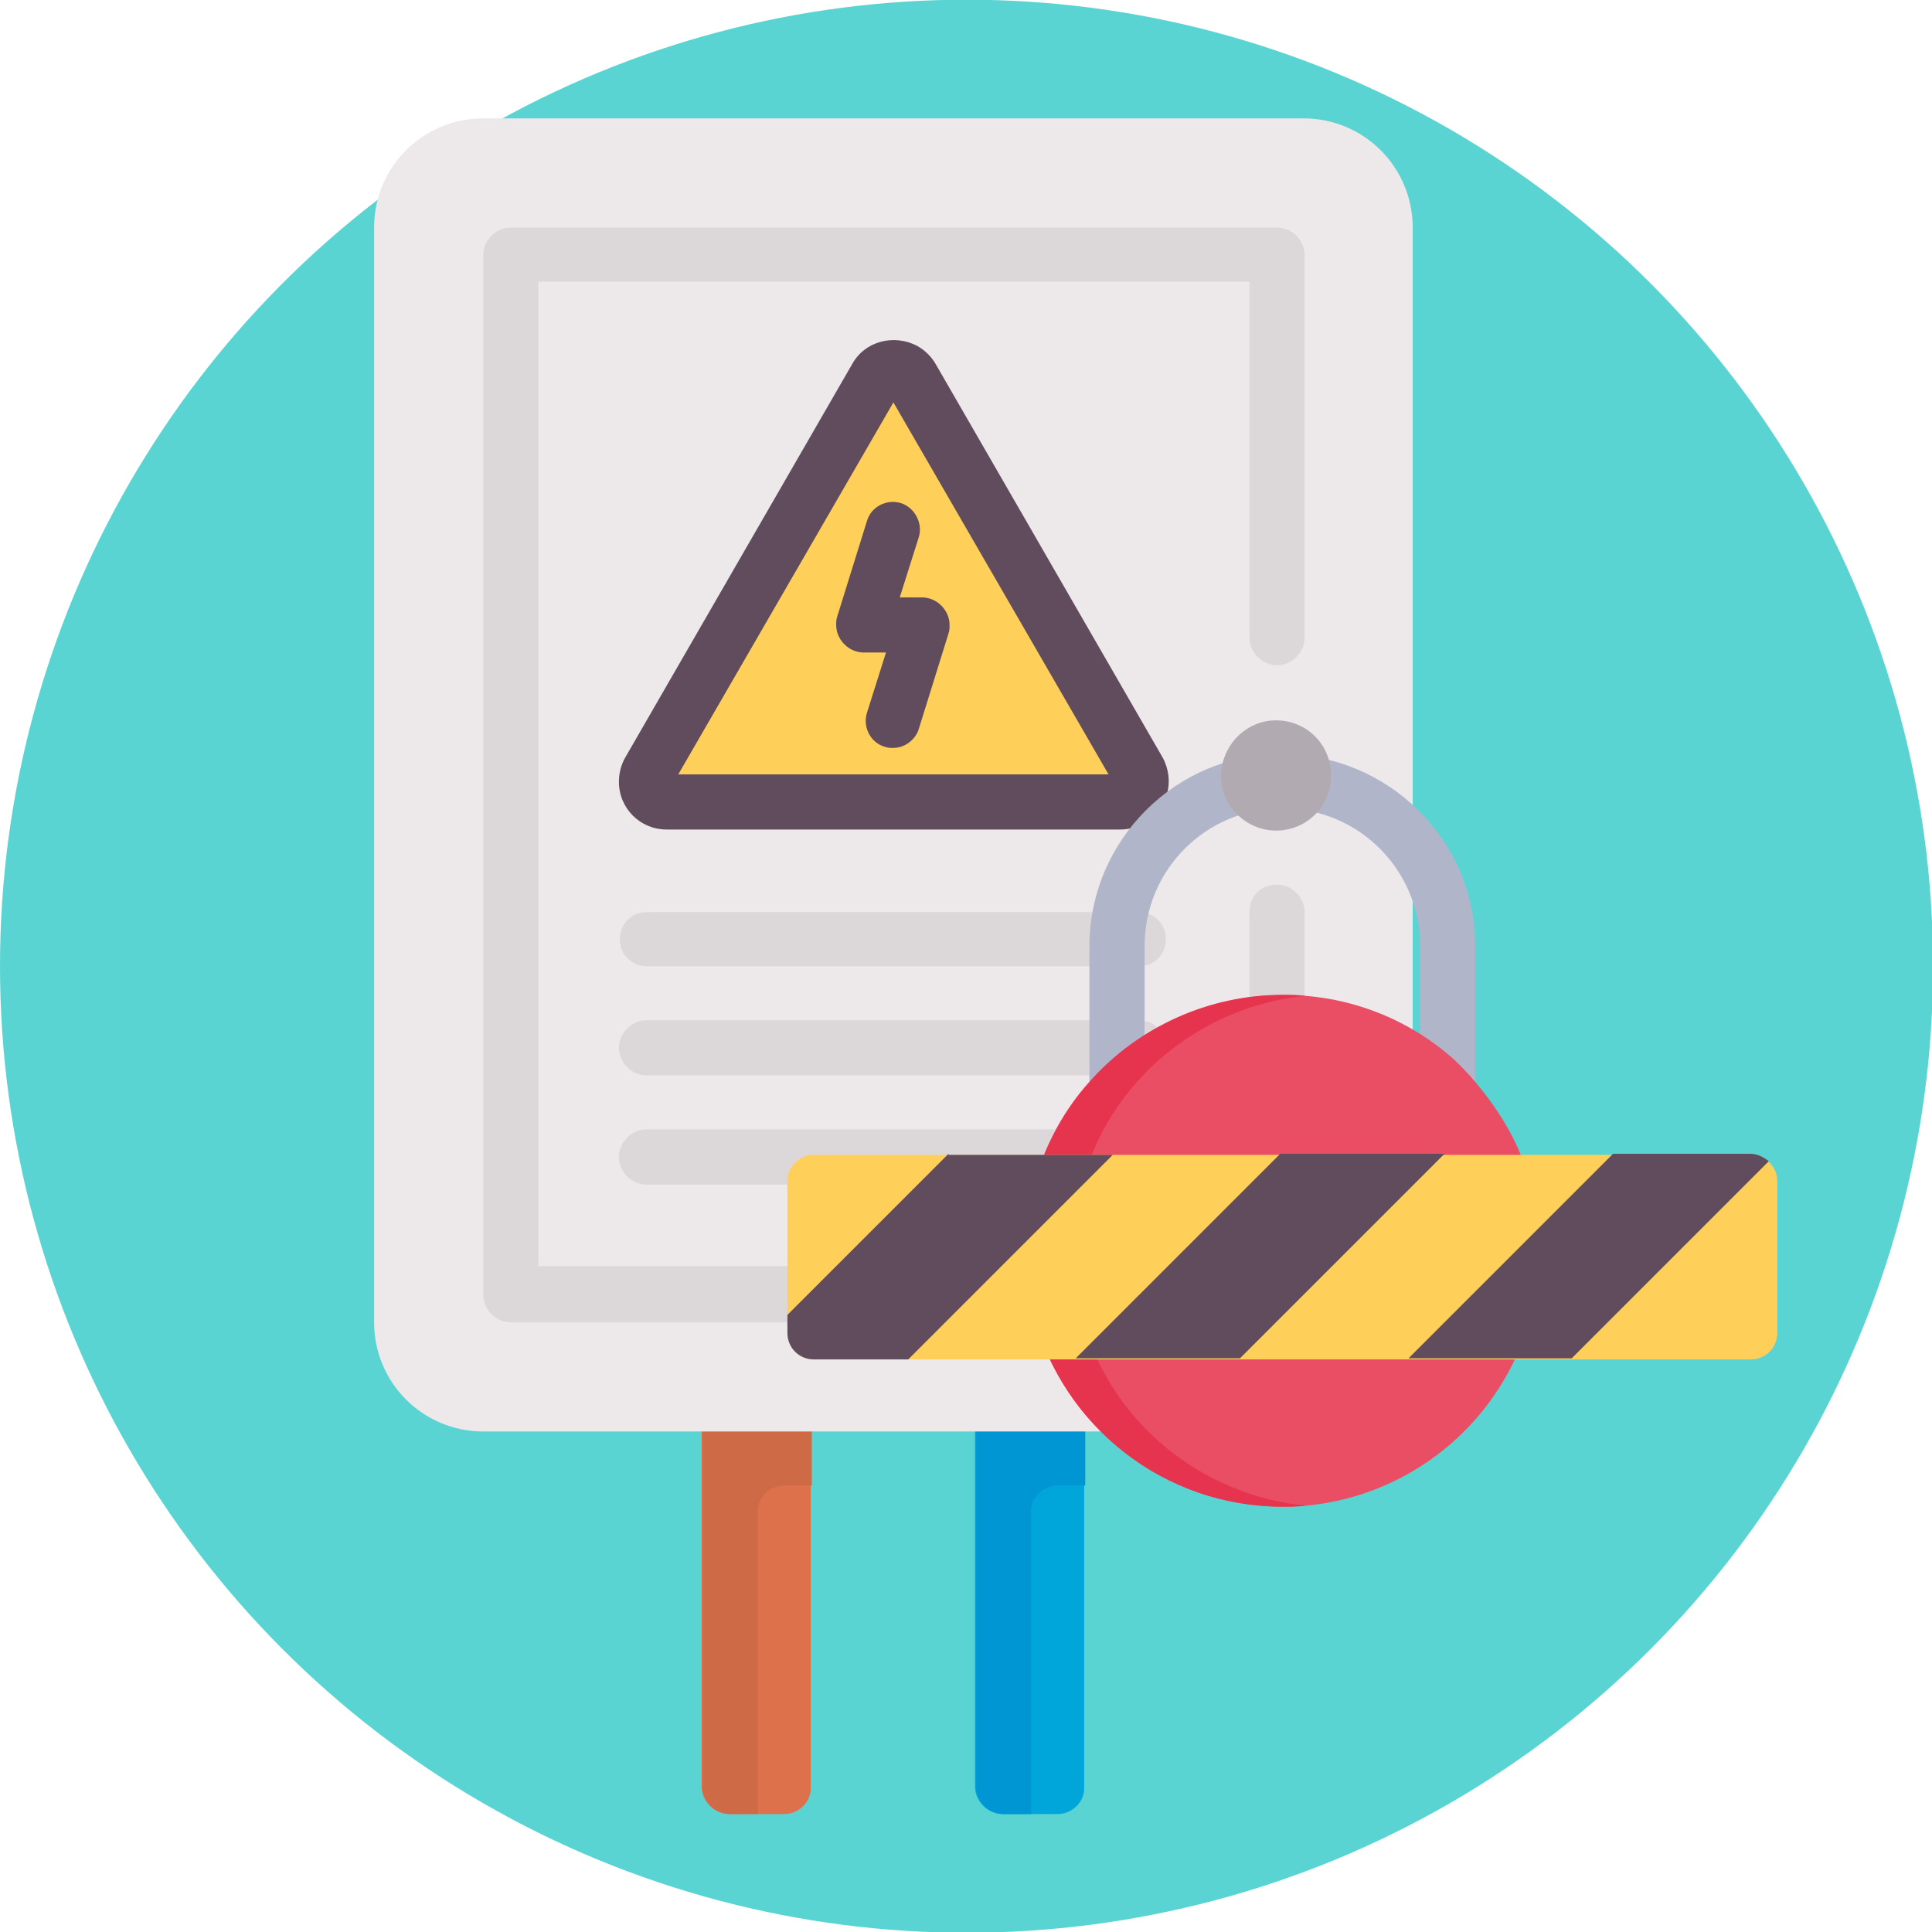 <?xml version="1.0" encoding="utf-8"?>
<!-- Generator: Adobe Illustrator 25.0.1, SVG Export Plug-In . SVG Version: 6.00 Build 0)  -->
<svg version="1.1" id="Capa_1" xmlns="http://www.w3.org/2000/svg" xmlns:xlink="http://www.w3.org/1999/xlink" x="0px" y="0px"
	 viewBox="0 0 182.3 182.3" style="enable-background:new 0 0 182.3 182.3;" xml:space="preserve">
<style type="text/css">
	.st0{fill:#5AD4D2;}
	.st1{fill:#DD714B;}
	.st2{fill:#CF6A46;}
	.st3{fill:#00A6DA;}
	.st4{fill:#0096D3;}
	.st5{fill:#EDE8EA;}
	.st6{fill:#614C5D;}
	.st7{fill:#FFD059;}
	.st8{fill:#DCD7D9;}
	.st9{fill:#EA4E65;}
	.st10{fill:#B0B5CA;}
	.st11{fill:#E7344E;}
	.st12{fill:#B2AAB1;}
</style>
<g id="Grupo_9198" transform="translate(-769.3 -571.829)">
	<circle id="Elipse_160" class="st0" cx="860.5" cy="663" r="91.2"/>
	<g id="Grupo_9197">
		<path id="Trazado_9100" class="st1" d="M843.3,743h-5.2c-1.4,0-2.6-1.2-2.6-2.6c0,0,0,0,0,0v-38.7h10.3v38.7
			C845.9,741.8,844.7,743,843.3,743C843.3,743,843.3,743,843.3,743L843.3,743z"/>
		<path id="Trazado_9101" class="st2" d="M843.3,712h2.6v-10.3h-10.3v38.7c0,1.4,1.2,2.6,2.6,2.6c0,0,0,0,0,0h2.6v-28.4
			C840.7,713.2,841.9,712,843.3,712z"/>
		<path id="Trazado_9102" class="st3" d="M869.1,743h-5.2c-1.4,0-2.6-1.2-2.6-2.6c0,0,0,0,0,0v-38.7h10.3v38.7
			C871.7,741.8,870.5,743,869.1,743z"/>
		<path id="Trazado_9103" class="st4" d="M869.1,712h2.6v-10.3h-10.3v38.7c0,1.4,1.2,2.6,2.6,2.6c0,0,0,0,0,0h2.6v-28.4
			C866.5,713.2,867.7,712,869.1,712L869.1,712z"/>
		<path id="Trazado_9104" class="st5" d="M892.3,706.9h-77.4c-5.7,0-10.3-4.6-10.3-10.3c0,0,0,0,0,0V593.3c0-5.7,4.6-10.3,10.3-10.3
			h77.4c5.7,0,10.3,4.6,10.3,10.3c0,0,0,0,0,0v103.2C902.6,702.2,898,706.9,892.3,706.9C892.3,706.9,892.3,706.9,892.3,706.9
			L892.3,706.9z"/>
		<path id="Trazado_9105" class="st6" d="M874.5,645.9L874.5,645.9z M875,650.1h-42.8c-2.5,0-4.5-2-4.5-4.5c0-0.8,0.2-1.6,0.6-2.3
			l21.4-37.1c1.2-2.2,4-2.9,6.2-1.7c0.7,0.4,1.3,1,1.7,1.7l21.4,37.1c1.2,2.2,0.5,4.9-1.7,6.2C876.6,649.9,875.8,650.1,875,650.1
			L875,650.1z"/>
		<path id="Trazado_9106" class="st7" d="M833.3,644.9h40.6l-20.3-35.1L833.3,644.9L833.3,644.9z"/>
		<path id="Trazado_9107" class="st6" d="M853.6,642.4c-0.3,0-0.5,0-0.8-0.1c-1.4-0.4-2.1-1.9-1.7-3.2c0,0,0,0,0,0l1.8-5.7h-2.1
			c-1.4,0-2.6-1.2-2.6-2.6c0-0.3,0-0.5,0.1-0.8l2.8-9c0.4-1.4,1.9-2.1,3.2-1.7s2.1,1.9,1.7,3.2l0,0l-1.8,5.7h2.1
			c1.4,0,2.6,1.2,2.6,2.6c0,0.3,0,0.5-0.1,0.8l-2.8,9C855.7,641.6,854.7,642.4,853.6,642.4L853.6,642.4z"/>
		<path id="Trazado_9108" class="st8" d="M876.8,663h-46.5c-1.4,0-2.6-1.2-2.5-2.6c0-1.4,1.1-2.5,2.5-2.5h46.5
			c1.4,0,2.6,1.2,2.5,2.6C879.3,661.9,878.2,663,876.8,663z"/>
		<path id="Trazado_9109" class="st8" d="M876.8,673.3h-46.5c-1.4,0-2.6-1.2-2.6-2.6c0-1.4,1.2-2.6,2.6-2.6h46.5
			c1.4,0,2.6,1.2,2.6,2.6C879.4,672.2,878.3,673.3,876.8,673.3z"/>
		<path id="Trazado_9110" class="st8" d="M876.8,683.6h-46.5c-1.4,0-2.6-1.2-2.6-2.6c0-1.4,1.2-2.6,2.6-2.6h46.5
			c1.4,0,2.6,1.2,2.6,2.6C879.4,682.5,878.3,683.6,876.8,683.6z"/>
		<path id="Trazado_9111" class="st8" d="M887.2,657.8v33.5h-67.1v-92.9h67.1V632c0,1.4,1.2,2.6,2.6,2.6c0,0,0,0,0,0l0,0
			c1.4,0,2.6-1.2,2.6-2.6c0,0,0,0,0,0v-36.1c0-1.4-1.2-2.6-2.6-2.6c0,0,0,0,0,0h-72.3c-1.4,0-2.6,1.2-2.6,2.6c0,0,0,0,0,0V694
			c0,1.4,1.2,2.6,2.6,2.6c0,0,0,0,0,0h72.3c1.4,0,2.6-1.2,2.6-2.6c0,0,0,0,0,0v-36.1c0-1.4-1.2-2.6-2.6-2.6l0,0
			C888.3,655.3,887.2,656.4,887.2,657.8z"/>
		<path id="Trazado_9112" class="st9" d="M913.8,695.8L913.8,695.8c-3.4,13-16.6,20.8-29.6,17.4c-8.5-2.2-15.2-8.9-17.4-17.4v-0.1
			H913.8z"/>
		<path id="Trazado_9113" class="st10" d="M908.5,661.1v14.3c-1.5-1.7-3.3-3.2-5.2-4.4v-9.9c0-7.2-5.8-13-13-13c-7.2,0-13,5.8-13,13
			v9.9c-1.9,1.2-3.7,2.7-5.2,4.4v-14.3c0-10,8.2-18.2,18.2-18.1C900.3,643,908.5,651.1,908.5,661.1L908.5,661.1z"/>
		<path id="Trazado_9114" class="st9" d="M911.7,678.5c1.1,2,1.9,4.2,2.4,6.5h-47.4c0.8-4.1,2.8-7.9,5.6-11.1l0,0
			c8.9-10,24.2-11,34.2-2.1C908.5,673.7,910.3,676,911.7,678.5L911.7,678.5z"/>
		<path id="Trazado_9115" class="st11" d="M871.3,695.8L871.3,695.8l-4.5-0.1v0.1c2.8,10.7,12.4,18.2,23.5,18.2c0.8,0,1.5,0,2.2-0.1
			C882.4,712.9,873.8,705.7,871.3,695.8L871.3,695.8z"/>
		<path id="Trazado_9116" class="st11" d="M876.6,673.9L876.6,673.9c4.1-4.6,9.8-7.5,15.9-8.1c-0.7-0.1-1.5-0.1-2.2-0.1
			c-6.9,0-13.6,3-18.2,8.2l0,0c-2.8,3.1-4.7,7-5.6,11.1h4.5C871.9,680.9,873.8,677,876.6,673.9z"/>
		<path id="Trazado_9117" class="st7" d="M937,692.7v4.9c0,1.4-1.1,2.5-2.5,2.5h-88.4c-1.4,0-2.5-1.1-2.5-2.5v-14.3
			c0-1.4,1.1-2.5,2.5-2.5h88.4c1.4,0,2.5,1.1,2.5,2.5V692.7z"/>
		<path id="Trazado_9118" class="st6" d="M917.6,700l18.6-18.6c-0.5-0.4-1.1-0.7-1.7-0.7h-13L902.2,700H917.6z"/>
		<path id="Trazado_9119" class="st6" d="M886.3,700l19.3-19.3h-15.5L870.8,700H886.3z"/>
		<path id="Trazado_9120" class="st6" d="M858.8,680.7l-15.2,15.2v1.7c0,1.4,1.1,2.5,2.5,2.5h8.9l19.3-19.3H858.8z"/>
		<path id="Trazado_9121" class="st12" d="M889.7,639.8c2.9,0,5.2,2.3,5.2,5.2s-2.3,5.2-5.2,5.2c-2.8,0-5.2-2.3-5.2-5.2
			C884.6,642.1,886.9,639.8,889.7,639.8z"/>
	</g>
</g>
</svg>
